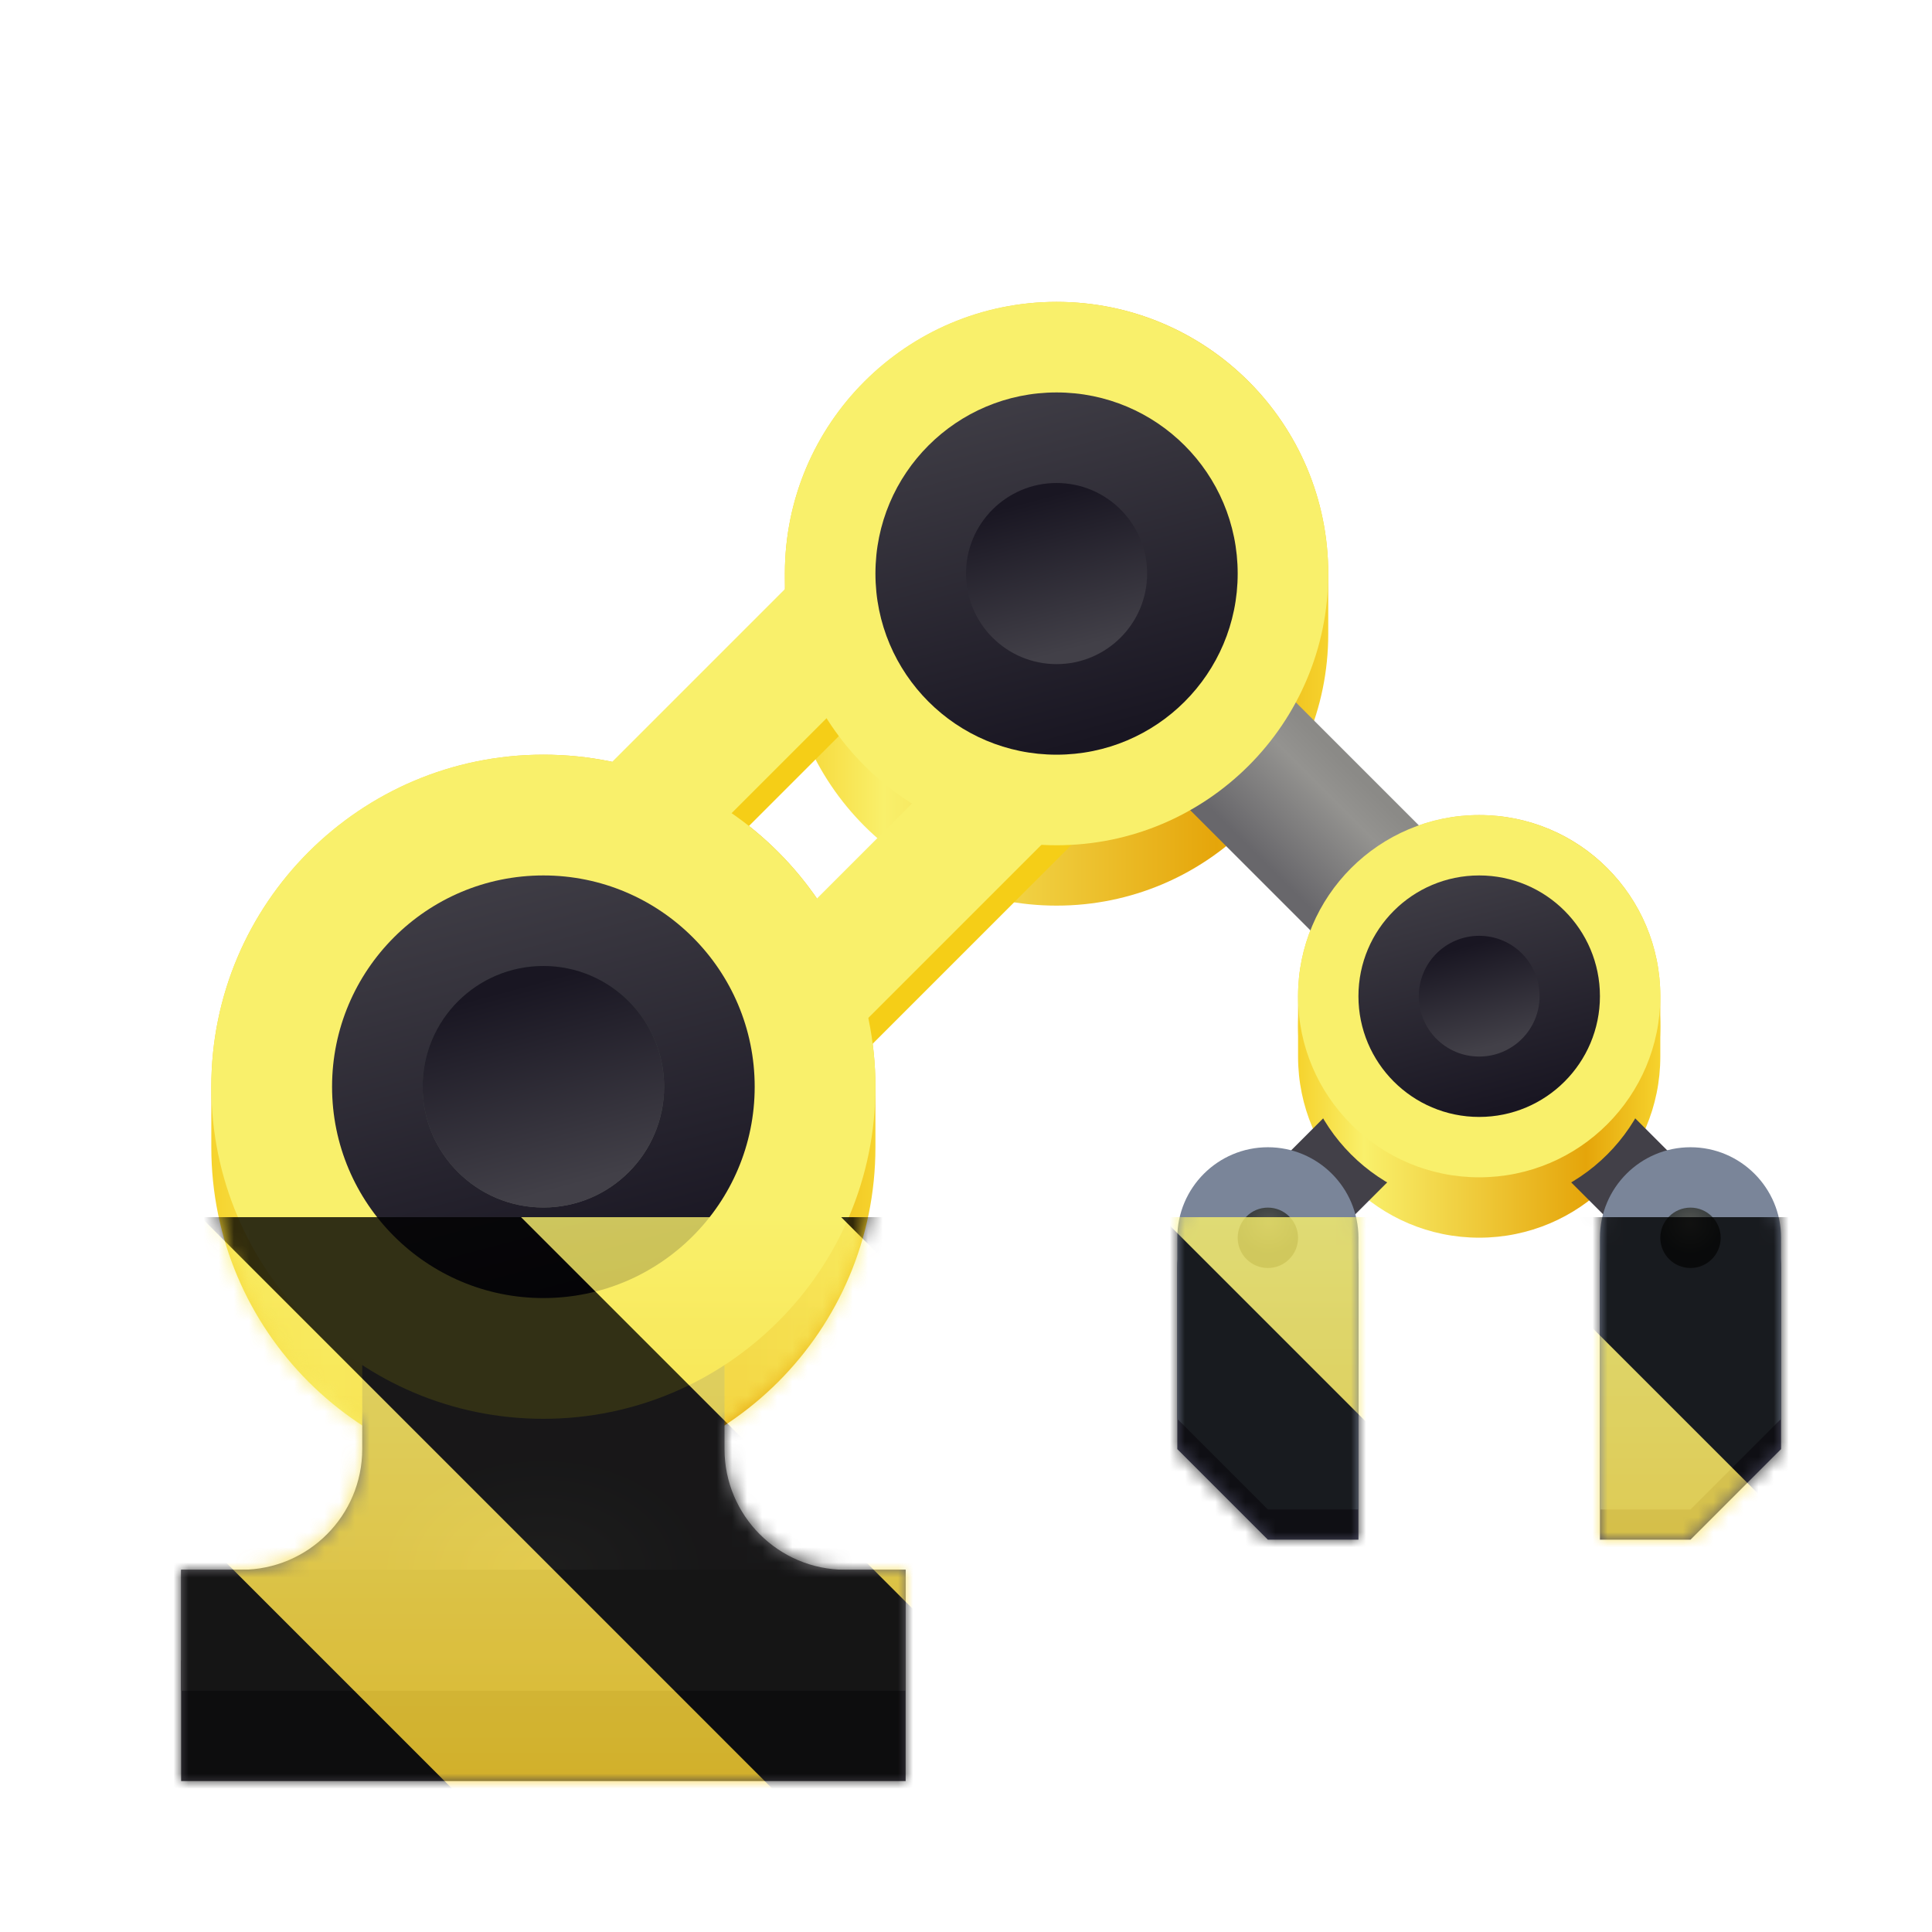 <?xml version="1.0" encoding="UTF-8"?>
<svg height="128px" viewBox="0 0 128 128" width="128px" xmlns="http://www.w3.org/2000/svg" xmlns:xlink="http://www.w3.org/1999/xlink">
    <linearGradient id="a" gradientUnits="userSpaceOnUse">
        <stop offset="0" stop-color="#f6d32d"/>
        <stop offset="0.182" stop-color="#f9f06b"/>
        <stop offset="0.795" stop-color="#e5a50a"/>
        <stop offset="1" stop-color="#f6d32d"/>
    </linearGradient>
    <linearGradient id="b" x1="86" x2="110" xlink:href="#a" y1="68" y2="68"/>
    <linearGradient id="c" x1="52" x2="88" xlink:href="#a" y1="40" y2="40"/>
    <linearGradient id="d" x1="14" x2="58" xlink:href="#a" y1="74" y2="74"/>
    <radialGradient id="e" cx="128" cy="384.952" gradientTransform="matrix(0.131 0 0 0.092 19.2 68.633)" gradientUnits="userSpaceOnUse" r="80">
        <stop offset="0" stop-color="#949390"/>
        <stop offset="1" stop-color="#767579"/>
    </radialGradient>
    <linearGradient id="f" x1="86" x2="110" xlink:href="#a" y1="68" y2="68"/>
    <linearGradient id="g" gradientUnits="userSpaceOnUse" x1="1145.666" x2="1169.571" y1="-8.699" y2="-32.604">
        <stop offset="0" stop-color="#68676b"/>
        <stop offset="0.733" stop-color="#949390"/>
        <stop offset="1" stop-color="#8b8a87"/>
    </linearGradient>
    <linearGradient id="h" gradientUnits="userSpaceOnUse">
        <stop offset="0" stop-color="#191622"/>
        <stop offset="1" stop-color="#424048"/>
    </linearGradient>
    <linearGradient id="i" x1="72.944" x2="66.31" xlink:href="#h" y1="48.986" y2="24.228"/>
    <linearGradient id="j" x1="39.434" x2="31.695" xlink:href="#h" y1="84.817" y2="55.932"/>
    <linearGradient id="k" gradientUnits="userSpaceOnUse" x1="34.227" x2="37.773" y1="65.381" y2="78.619">
        <stop offset="0" stop-color="#2e3436"/>
        <stop offset="1" stop-color="#555753"/>
    </linearGradient>
    <linearGradient id="l" x1="34.227" x2="37.773" xlink:href="#h" y1="65.381" y2="78.619"/>
    <linearGradient id="m" x1="68.67" x2="71.33" xlink:href="#h" y1="33.036" y2="42.964"/>
    <linearGradient id="n" x1="99.962" x2="95.54" xlink:href="#h" y1="73.324" y2="56.818"/>
    <linearGradient id="o" x1="97.113" x2="98.887" xlink:href="#h" y1="62.691" y2="69.309"/>
    <linearGradient id="p" gradientUnits="userSpaceOnUse">
        <stop offset="0" stop-color="#555753"/>
        <stop offset="1" stop-color="#2e3436"/>
    </linearGradient>
    <radialGradient id="q" cx="111.969" cy="81.039" r="2" xlink:href="#p"/>
    <radialGradient id="r" cx="343.875" cy="308.125" gradientTransform="matrix(-0.25 0 0 0.25 170 4.008)" r="8" xlink:href="#p"/>
    <linearGradient id="s" gradientUnits="userSpaceOnUse" x1="325.666" x2="349.571" y1="571.301" y2="547.396">
        <stop offset="0" stop-color="#555753"/>
        <stop offset="0.733" stop-color="#888a85"/>
        <stop offset="1" stop-color="#7a7c77"/>
    </linearGradient>
    <clipPath id="t">
        <rect height="128" width="128"/>
    </clipPath>
    <clipPath id="u">
        <rect height="128" width="128"/>
    </clipPath>
    <filter id="v" height="100%" width="100%" x="0%" y="0%">
        <feColorMatrix in="SourceGraphic" type="matrix" values="0 0 0 0 1 0 0 0 0 1 0 0 0 0 1 0 0 0 1 0"/>
    </filter>
    <mask id="w">
        <g clip-path="url(#u)" filter="url(#v)">
            <g clip-path="url(#t)">
                <path d="m 112 78.008 c 3.312 0 6 2.688 6 6 v 12 l -6 6 h -6 v -18 c 0 -3.312 2.688 -6 6 -6 z m 0 0" fill="#4c4c64"/>
                <path d="m 84 78.008 c -3.312 0 -6 2.688 -6 6 v 12 l 6 6 h 6 v -18 c 0 -3.312 -2.688 -6 -6 -6 z m 0 0" fill="#4c4c64"/>
                <path d="m 98 54 c 6.629 0 12 5.371 12 12 v 4 c 0 6.629 -5.371 12 -12 12 s -12 -5.371 -12 -12 v -4 c 0 -6.629 5.371 -12 12 -12 z m 0 0" fill="url(#b)"/>
                <path d="m 70 20 c 9.941 0 18 8.059 18 18 v 4 c 0 9.941 -8.059 18 -18 18 s -18 -8.059 -18 -18 v -4 c 0 -9.941 8.059 -18 18 -18 z m 0 0" fill="url(#c)"/>
                <path d="m 36 50 c 12.148 0 22 9.852 22 22 v 4 c 0 12.148 -9.852 22 -22 22 s -22 -9.852 -22 -22 v -4 c 0 -12.148 9.852 -22 22 -22 z m 0 0" fill="url(#d)"/>
                <path d="m 1077.375 -106.658 l -160 160 l 45.25 45.25 l 160 -160 z m 0 0" fill="none" stroke="#f5ce17" stroke-width="32" transform="matrix(0.25 0 0 0.25 -203 59.008)"/>
                <path d="m 12 110 h 48 v 8 h -48 z m 0 0" fill="#424048"/>
                <path d="m 24 64 v 32 c 0 4.418 -3.582 8 -8 8 h -4 v 8 h 48 v -8 h -4 c -4.418 0 -8 -3.582 -8 -8 v -32 z m 0 0" fill="url(#e)"/>
                <path d="m 12 104 h 48 v 8 h -48 z m 0 0" fill="#68676b"/>
                <path d="m 320 99.967 l 64 -64 l 64 64" fill="none" stroke="#424048" stroke-width="24" transform="matrix(0.25 0 0 0.25 2 59.008)"/>
                <path d="m 110 68 c 0 6.629 -5.371 12 -12 12 s -12 -5.371 -12 -12 s 5.371 -12 12 -12 s 12 5.371 12 12 z m 0 0" fill="url(#f)"/>
                <path d="m 112 76.008 c 3.312 0 6 2.688 6 6 v 12 l -6 6 h -6 v -18 c 0 -3.312 2.688 -6 6 -6 z m 0 0" fill="#7a8599"/>
                <path d="m 1077.375 -114.658 l -160 160 l 45.25 45.25 l 160 -160 z m 0 0" fill="none" stroke="#f9f06b" stroke-width="32" transform="matrix(0.25 0 0 0.25 -203 59.008)"/>
                <path d="m 58 74 c 0 12.148 -9.852 22 -22 22 s -22 -9.852 -22 -22 s 9.852 -22 22 -22 s 22 9.852 22 22 z m 0 0" fill="url(#d)"/>
                <path d="m 58 72 c 0 12.148 -9.852 22 -22 22 s -22 -9.852 -22 -22 s 9.852 -22 22 -22 s 22 9.852 22 22 z m 0 0" fill="#f9f06b"/>
                <path d="m 1221 43.967 l -128 -128" fill="none" stroke="url(#g)" stroke-width="40" transform="matrix(0.25 0 0 0.25 -203 59.008)"/>
                <path d="m 88 40 c 0 9.941 -8.059 18 -18 18 s -18 -8.059 -18 -18 s 8.059 -18 18 -18 s 18 8.059 18 18 z m 0 0" fill="url(#c)"/>
                <path d="m 88 38 c 0 9.941 -8.059 18 -18 18 s -18 -8.059 -18 -18 s 8.059 -18 18 -18 s 18 8.059 18 18 z m 0 0" fill="#f9f06b"/>
                <path d="m 110 66 c 0 6.629 -5.371 12 -12 12 s -12 -5.371 -12 -12 s 5.371 -12 12 -12 s 12 5.371 12 12 z m 0 0" fill="#f9f06b"/>
                <path d="m 82 38 c 0 6.629 -5.371 12 -12 12 s -12 -5.371 -12 -12 s 5.371 -12 12 -12 s 12 5.371 12 12 z m 0 0" fill="url(#i)"/>
                <path d="m 50 72 c 0 7.73 -6.27 14 -14 14 s -14 -6.27 -14 -14 s 6.27 -14 14 -14 s 14 6.27 14 14 z m 0 0" fill="url(#j)"/>
                <path d="m 44 72 c 0 4.418 -3.582 8 -8 8 s -8 -3.582 -8 -8 s 3.582 -8 8 -8 s 8 3.582 8 8 z m 0 0" fill="url(#k)"/>
                <path d="m 44 72 c 0 4.418 -3.582 8 -8 8 s -8 -3.582 -8 -8 s 3.582 -8 8 -8 s 8 3.582 8 8 z m 0 0" fill="url(#l)"/>
                <path d="m 76 38 c 0 3.312 -2.688 6 -6 6 s -6 -2.688 -6 -6 s 2.688 -6 6 -6 s 6 2.688 6 6 z m 0 0" fill="url(#m)"/>
                <path d="m 106 66 c 0 4.418 -3.582 8 -8 8 s -8 -3.582 -8 -8 s 3.582 -8 8 -8 s 8 3.582 8 8 z m 0 0" fill="url(#n)"/>
                <path d="m 102 66 c 0 2.211 -1.789 4 -4 4 s -4 -1.789 -4 -4 s 1.789 -4 4 -4 s 4 1.789 4 4 z m 0 0" fill="url(#o)"/>
                <path d="m 114 82.008 c 0 1.105 -0.895 2 -2 2 s -2 -0.895 -2 -2 c 0 -1.105 0.895 -2 2 -2 s 2 0.895 2 2 z m 0 0" fill="url(#q)"/>
                <path d="m 84 76.008 c -3.312 0 -6 2.688 -6 6 v 12 l 6 6 h 6 v -18 c 0 -3.312 -2.688 -6 -6 -6 z m 0 0" fill="#7a8599"/>
                <path d="m 82 82.008 c 0 1.105 0.895 2 2 2 s 2 -0.895 2 -2 c 0 -1.105 -0.895 -2 -2 -2 s -2 0.895 -2 2 z m 0 0" fill="url(#r)"/>
                <path d="m 257.375 473.34 l -160 160 l 45.25 45.254 l 160 -160 z m 0 0" fill="none" stroke="#e1c900" stroke-width="32" transform="matrix(1 0 0 1 0 -172)"/>
                <path d="m 257.375 465.34 l -160 160 l 45.25 45.254 l 160 -160 z m 0 0" fill="none" stroke="#fbe008" stroke-width="32" transform="matrix(1 0 0 1 0 -172)"/>
                <path d="m 401 623.969 l -128 -128" fill="none" stroke="url(#s)" stroke-width="40" transform="matrix(1 0 0 1 0 -172)"/>
            </g>
        </g>
    </mask>
    <mask id="x">
        <g filter="url(#v)">
            <rect fill-opacity="0.8" height="128" width="128"/>
        </g>
    </mask>
    <linearGradient id="y" gradientTransform="matrix(0 0.37 -0.985 0 295.385 -30.36)" gradientUnits="userSpaceOnUse" x1="300" x2="428" y1="235" y2="235">
        <stop offset="0" stop-color="#f9f06b"/>
        <stop offset="1" stop-color="#f5c211"/>
    </linearGradient>
    <clipPath id="z">
        <rect height="128" width="128"/>
    </clipPath>
    <clipPath id="A">
        <rect height="128" width="128"/>
    </clipPath>
    <path d="m 112 78.008 c 3.312 0 6 2.688 6 6 v 12 l -6 6 h -6 v -18 c 0 -3.312 2.688 -6 6 -6 z m 0 0" fill="#4c4c64"/>
    <path d="m 84 78.008 c -3.312 0 -6 2.688 -6 6 v 12 l 6 6 h 6 v -18 c 0 -3.312 -2.688 -6 -6 -6 z m 0 0" fill="#4c4c64"/>
    <path d="m 98 54 c 6.629 0 12 5.371 12 12 v 4 c 0 6.629 -5.371 12 -12 12 s -12 -5.371 -12 -12 v -4 c 0 -6.629 5.371 -12 12 -12 z m 0 0" fill="url(#b)"/>
    <path d="m 70 20 c 9.941 0 18 8.059 18 18 v 4 c 0 9.941 -8.059 18 -18 18 s -18 -8.059 -18 -18 v -4 c 0 -9.941 8.059 -18 18 -18 z m 0 0" fill="url(#c)"/>
    <path d="m 36 50 c 12.148 0 22 9.852 22 22 v 4 c 0 12.148 -9.852 22 -22 22 s -22 -9.852 -22 -22 v -4 c 0 -12.148 9.852 -22 22 -22 z m 0 0" fill="url(#d)"/>
    <path d="m 66.344 32.344 l -40 40 l 11.312 11.312 l 40 -40 z m 0 0" fill="none" stroke="#f5ce17" stroke-width="8"/>
    <path d="m 12 110 h 48 v 8 h -48 z m 0 0" fill="#424048"/>
    <path d="m 24 64 v 32 c 0 4.418 -3.582 8 -8 8 h -4 v 8 h 48 v -8 h -4 c -4.418 0 -8 -3.582 -8 -8 v -32 z m 0 0" fill="url(#e)"/>
    <path d="m 12 104 h 48 v 8 h -48 z m 0 0" fill="#68676b"/>
    <path d="m 82 84 l 16 -16 l 16 16" fill="none" stroke="#424048" stroke-width="6"/>
    <path d="m 110 68 c 0 6.629 -5.371 12 -12 12 s -12 -5.371 -12 -12 s 5.371 -12 12 -12 s 12 5.371 12 12 z m 0 0" fill="url(#f)"/>
    <path d="m 112 76.008 c 3.312 0 6 2.688 6 6 v 12 l -6 6 h -6 v -18 c 0 -3.312 2.688 -6 6 -6 z m 0 0" fill="#7a8599"/>
    <path d="m 66.344 30.344 l -40 40 l 11.312 11.312 l 40 -40 z m 0 0" fill="none" stroke="#f9f06b" stroke-width="8"/>
    <path d="m 58 74 c 0 12.148 -9.852 22 -22 22 s -22 -9.852 -22 -22 s 9.852 -22 22 -22 s 22 9.852 22 22 z m 0 0" fill="url(#d)"/>
    <path d="m 58 72 c 0 12.148 -9.852 22 -22 22 s -22 -9.852 -22 -22 s 9.852 -22 22 -22 s 22 9.852 22 22 z m 0 0" fill="#f9f06b"/>
    <path d="m 1221 43.967 l -128 -128" fill="none" stroke="url(#g)" stroke-width="40" transform="matrix(0.25 0 0 0.25 -203 59.008)"/>
    <path d="m 88 40 c 0 9.941 -8.059 18 -18 18 s -18 -8.059 -18 -18 s 8.059 -18 18 -18 s 18 8.059 18 18 z m 0 0" fill="url(#c)"/>
    <path d="m 88 38 c 0 9.941 -8.059 18 -18 18 s -18 -8.059 -18 -18 s 8.059 -18 18 -18 s 18 8.059 18 18 z m 0 0" fill="#f9f06b"/>
    <path d="m 110 66 c 0 6.629 -5.371 12 -12 12 s -12 -5.371 -12 -12 s 5.371 -12 12 -12 s 12 5.371 12 12 z m 0 0" fill="#f9f06b"/>
    <path d="m 82 38 c 0 6.629 -5.371 12 -12 12 s -12 -5.371 -12 -12 s 5.371 -12 12 -12 s 12 5.371 12 12 z m 0 0" fill="url(#i)"/>
    <path d="m 50 72 c 0 7.73 -6.27 14 -14 14 s -14 -6.27 -14 -14 s 6.27 -14 14 -14 s 14 6.27 14 14 z m 0 0" fill="url(#j)"/>
    <path d="m 44 72 c 0 4.418 -3.582 8 -8 8 s -8 -3.582 -8 -8 s 3.582 -8 8 -8 s 8 3.582 8 8 z m 0 0" fill="url(#k)"/>
    <path d="m 44 72 c 0 4.418 -3.582 8 -8 8 s -8 -3.582 -8 -8 s 3.582 -8 8 -8 s 8 3.582 8 8 z m 0 0" fill="url(#l)"/>
    <path d="m 76 38 c 0 3.312 -2.688 6 -6 6 s -6 -2.688 -6 -6 s 2.688 -6 6 -6 s 6 2.688 6 6 z m 0 0" fill="url(#m)"/>
    <path d="m 106 66 c 0 4.418 -3.582 8 -8 8 s -8 -3.582 -8 -8 s 3.582 -8 8 -8 s 8 3.582 8 8 z m 0 0" fill="url(#n)"/>
    <path d="m 102 66 c 0 2.211 -1.789 4 -4 4 s -4 -1.789 -4 -4 s 1.789 -4 4 -4 s 4 1.789 4 4 z m 0 0" fill="url(#o)"/>
    <path d="m 114 82.008 c 0 1.105 -0.895 2 -2 2 s -2 -0.895 -2 -2 c 0 -1.105 0.895 -2 2 -2 s 2 0.895 2 2 z m 0 0" fill="url(#q)"/>
    <path d="m 84 76.008 c -3.312 0 -6 2.688 -6 6 v 12 l 6 6 h 6 v -18 c 0 -3.312 -2.688 -6 -6 -6 z m 0 0" fill="#7a8599"/>
    <path d="m 82 82.008 c 0 1.105 0.895 2 2 2 s 2 -0.895 2 -2 c 0 -1.105 -0.895 -2 -2 -2 s -2 0.895 -2 2 z m 0 0" fill="url(#r)"/>
    <g fill="none">
        <path d="m 257.375 301.34 l -160 160 l 45.25 45.254 l 160 -160 z m 0 0" stroke="#e1c900" stroke-width="32"/>
        <path d="m 257.375 293.34 l -160 160 l 45.25 45.254 l 160 -160 z m 0 0" stroke="#fbe008" stroke-width="32"/>
        <path d="m 401 623.969 l -128 -128" stroke="url(#s)" stroke-width="40" transform="matrix(1 0 0 1 0 -172)"/>
    </g>
    <g clip-path="url(#A)" mask="url(#w)">
        <g clip-path="url(#z)" mask="url(#x)">
            <path d="m 128 80.641 v 47.359 h -128 v -47.359 z m 0 0" fill="url(#y)"/>
            <path d="m 13.309 80.641 l 47.355 47.359 h 21.215 l -47.359 -47.359 z m 42.422 0 l 47.363 47.359 h 21.215 l -47.363 -47.359 z m 42.43 0 l 29.84 29.84 v -21.211 l -8.629 -8.629 z m -98.16 7.906 v 21.215 l 18.238 18.238 h 21.215 z m 0 0"/>
        </g>
    </g>
</svg>

